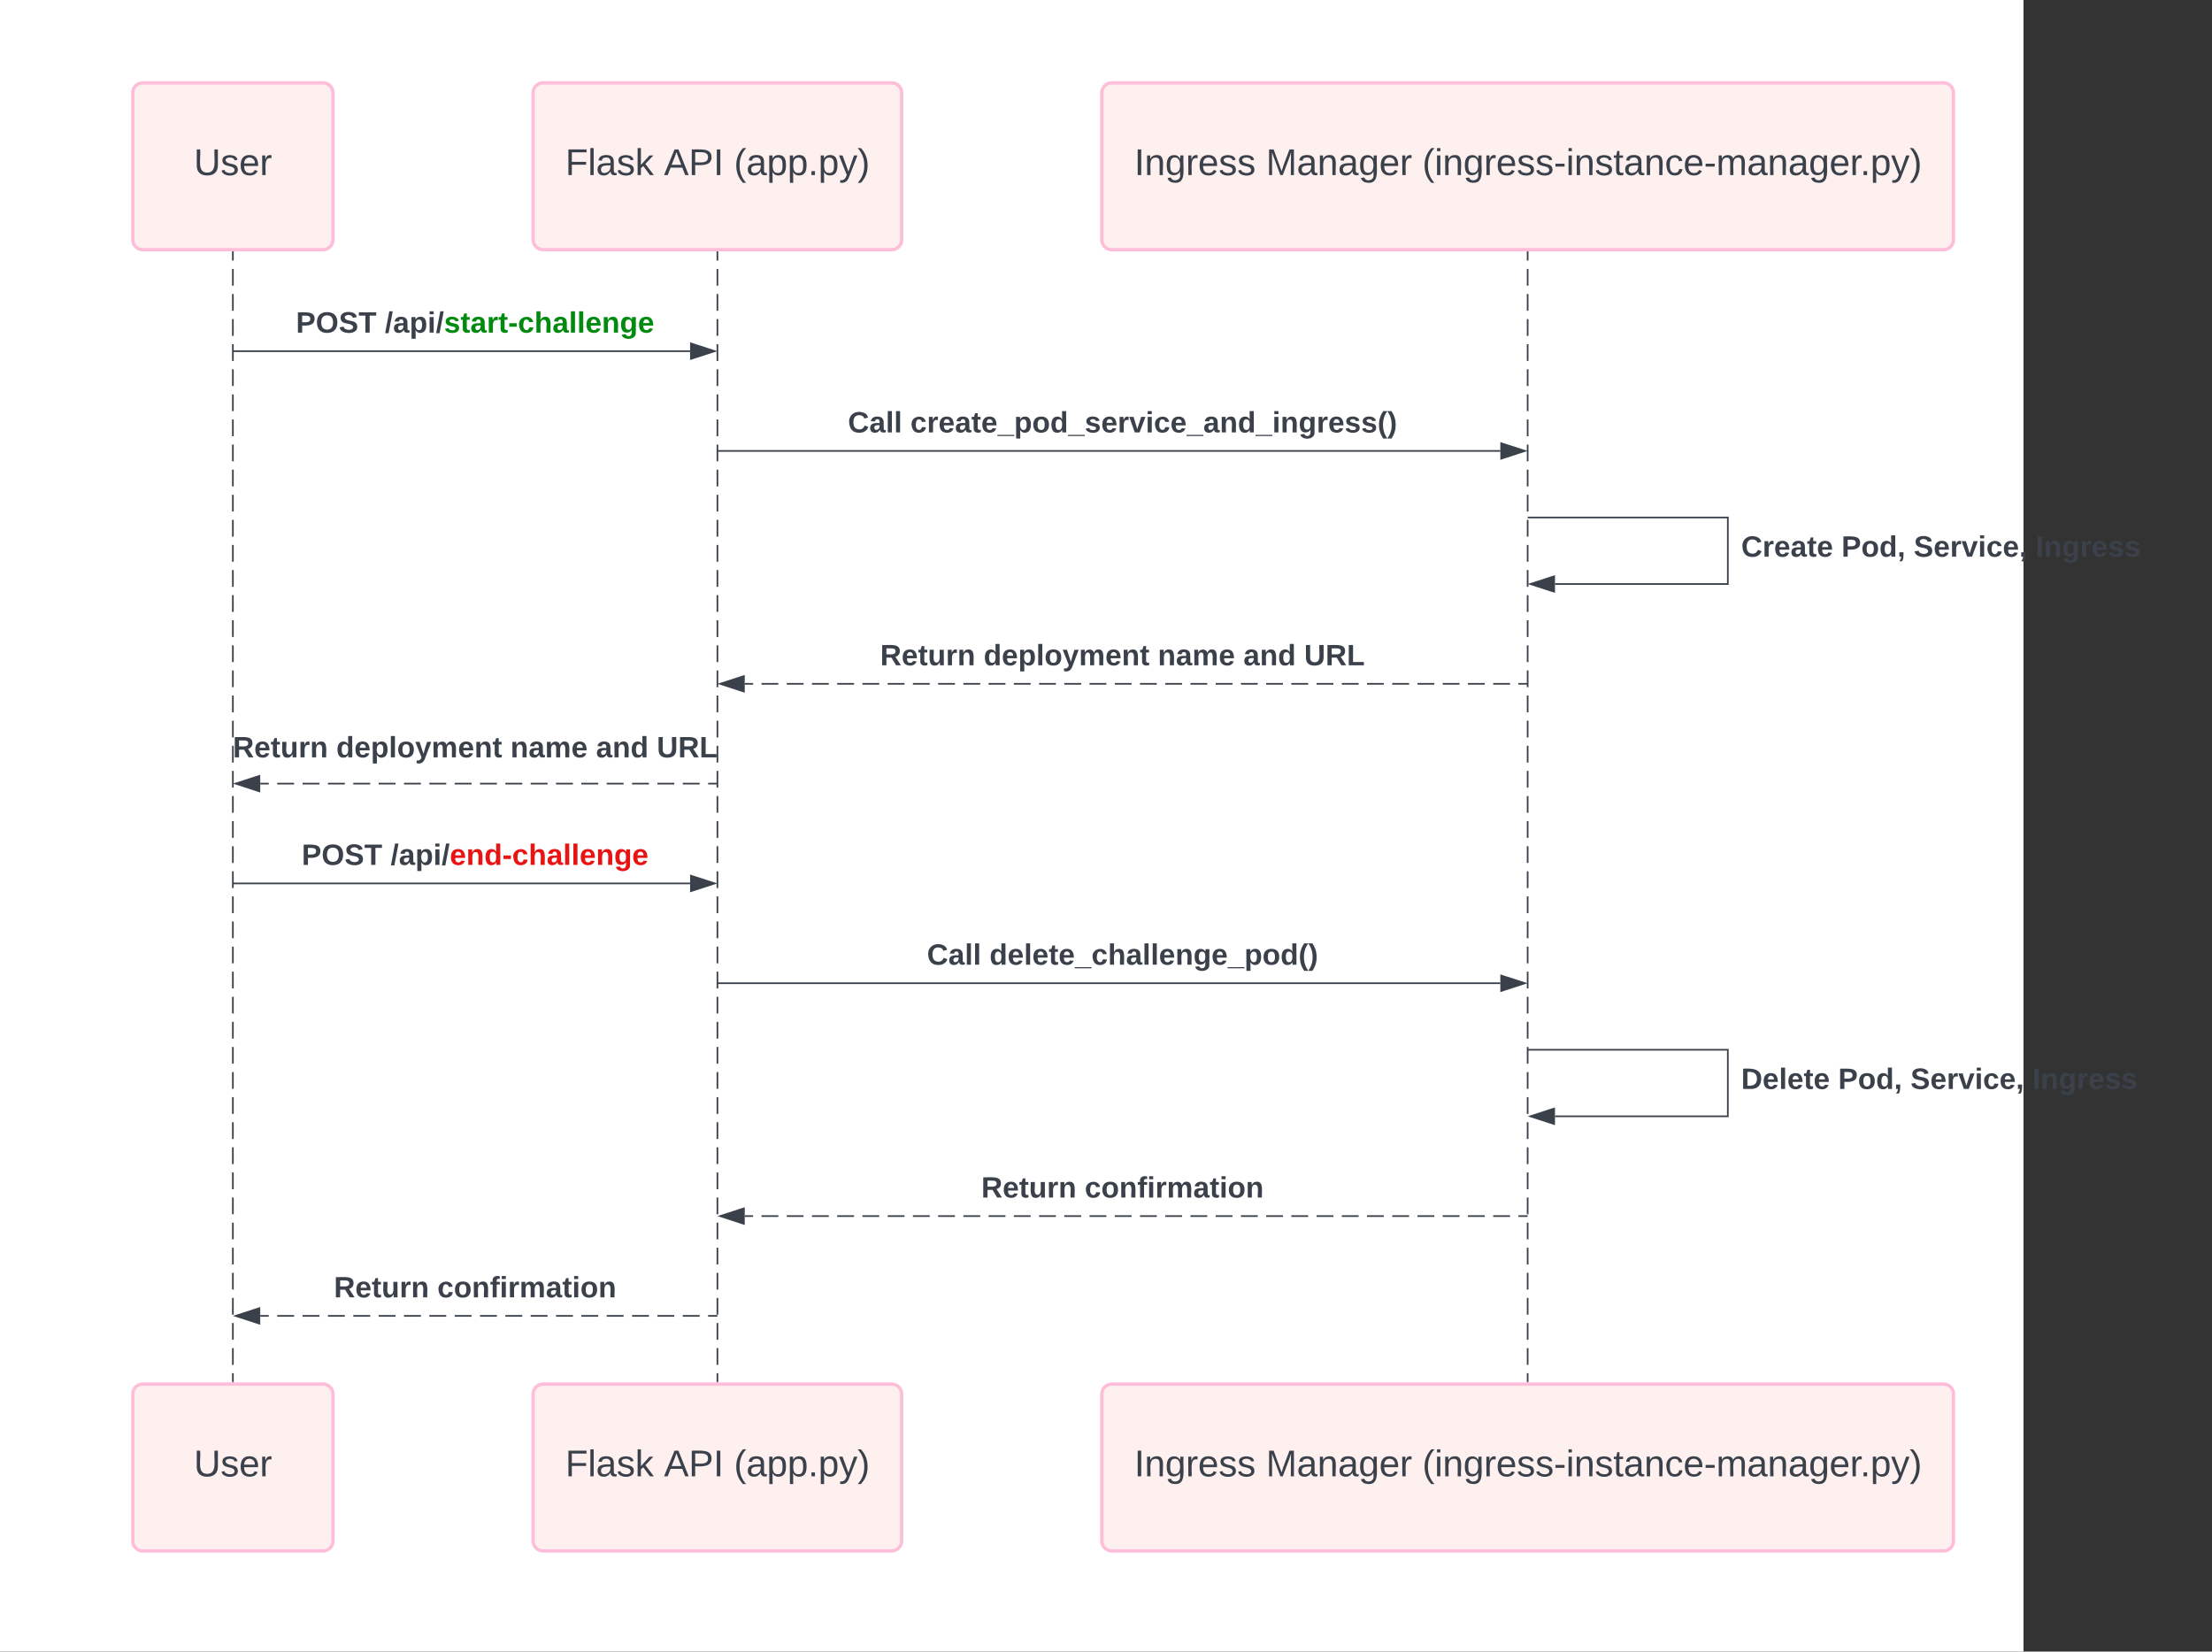 <svg xmlns="http://www.w3.org/2000/svg" xmlns:xlink="http://www.w3.org/1999/xlink" xmlns:lucid="lucid" width="1326" height="990"><rect width="100%" height="100%" fill="#333333" stroke="none"/><g transform="translate(-3287 -2462)" lucid:page-tab-id="0_0"><path d="M500 500h4000v3000H500z" fill="#fff"/><path d="M3366.6 2517.67a6 6 0 0 1 6-6h108a6 6 0 0 1 6 6v88a6 6 0 0 1-6 6h-108a6 6 0 0 1-6-6z" stroke="#febed9" stroke-width="2" fill="#fff0f0"/><use xlink:href="#a" transform="matrix(1,0,0,1,3366.615,2511.667) translate(36.61 55.278)"/><path d="M3426.6 2613.17v5m0 5.03v10.03m0 5v10.04m0 5v10.05m0 5v10.04m0 5v10.04m0 5.02v10.03m0 5v10.04m0 5v10.04m0 5v10.04m0 5.02v10.03m0 5v10.04m0 5v10.05m0 5v10.04m0 5v10.04m0 5.02v10.03m0 5v10.04m0 5v10.04m0 5V2889m0 5.02v10.03m0 5v10.04m0 5v10.04m0 5.03v10.03m0 5v10.04m0 5.02v10.03m0 5v10.04m0 5v10.04m0 5v10.04m0 5.02v10.03m0 5v10.04m0 5.02v10m0 5.03v10.03m0 5v10.04m0 5.02v10.03m0 5v10.04m0 5v10.04m0 5v10.04m0 5.02v10.03m0 5v10.04m0 5.02v10m0 5.03v10.03m0 5V3235m0 5.02v10.03m0 5v10.04m0 5v10.04m0 5v5.03" stroke="#3a414a" fill="none"/><path d="M3427.1 2613.18h-.96v-.5h.95zM3427.1 3290.67h-.96v-.52h.95z" stroke="#3a414a" stroke-width=".05" fill="#3a414a"/><path d="M3717.06 2613.17v5m0 5.03v10.03m0 5v10.04m0 5v10.05m0 5v10.04m0 5v10.04m0 5.02v10.03m0 5v10.04m0 5v10.04m0 5v10.04m0 5.02v10.03m0 5v10.04m0 5v10.05m0 5v10.04m0 5v10.04m0 5.02v10.03m0 5v10.04m0 5v10.04m0 5V2889m0 5.02v10.03m0 5v10.04m0 5v10.04m0 5.03v10.03m0 5v10.04m0 5.02v10.03m0 5v10.04m0 5v10.04m0 5v10.04m0 5.02v10.03m0 5v10.04m0 5.02v10m0 5.03v10.03m0 5v10.04m0 5.02v10.03m0 5v10.04m0 5v10.04m0 5v10.04m0 5.02v10.03m0 5v10.04m0 5.02v10m0 5.03v10.03m0 5V3235m0 5.02v10.03m0 5v10.04m0 5v10.04m0 5v5.03" stroke="#3a414a" fill="none"/><path d="M3717.53 2613.18h-.95v-.5h.95zM3717.53 3290.67h-.95v-.52h.95z" stroke="#3a414a" stroke-width=".05" fill="#3a414a"/><path d="M4202.76 2613.17v5m0 5.03v10.03m0 5v10.04m0 5v10.05m0 5v10.04m0 5v10.04m0 5.02v10.03m0 5v10.04m0 5v10.04m0 5v10.04m0 5.02v10.03m0 5v10.04m0 5v10.05m0 5v10.04m0 5v10.04m0 5.02v10.03m0 5v10.04m0 5v10.04m0 5V2889m0 5.02v10.03m0 5v10.04m0 5v10.04m0 5.03v10.03m0 5v10.04m0 5.02v10.03m0 5v10.04m0 5v10.04m0 5v10.04m0 5.02v10.03m0 5v10.04m0 5.02v10m0 5.03v10.03m0 5v10.04m0 5.02v10.03m0 5v10.04m0 5v10.04m0 5v10.04m0 5.02v10.03m0 5v10.04m0 5.02v10m0 5.03v10.03m0 5V3235m0 5.02v10.03m0 5v10.04m0 5v10.04m0 5v5.03" stroke="#3a414a" fill="none"/><path d="M4203.24 2613.18h-.95v-.5h.94zM4203.24 3290.67h-.95v-.52h.94z" stroke="#3a414a" stroke-width=".05" fill="#3a414a"/><path d="M3366.6 3297.67a6 6 0 0 1 6-6h108a6 6 0 0 1 6 6v88a6 6 0 0 1-6 6h-108a6 6 0 0 1-6-6z" stroke="#febed9" stroke-width="2" fill="#fff0f0"/><use xlink:href="#a" transform="matrix(1,0,0,1,3366.615,3291.667) translate(36.61 55.278)"/><path d="M3606.6 2517.67a6 6 0 0 1 6-6h208.9a6 6 0 0 1 6 6v88a6 6 0 0 1-6 6h-208.9a6 6 0 0 1-6-6z" stroke="#febed9" stroke-width="2" fill="#fff0f0"/><use xlink:href="#b" transform="matrix(1,0,0,1,3606.615,2511.667) translate(19.27 55.278)"/><use xlink:href="#c" transform="matrix(1,0,0,1,3606.615,2511.667) translate(78.406 55.278)"/><use xlink:href="#d" transform="matrix(1,0,0,1,3606.615,2511.667) translate(120.382 55.278)"/><path d="M3606.6 3297.67a6 6 0 0 1 6-6h208.9a6 6 0 0 1 6 6v88a6 6 0 0 1-6 6h-208.9a6 6 0 0 1-6-6z" stroke="#febed9" stroke-width="2" fill="#fff0f0"/><use xlink:href="#b" transform="matrix(1,0,0,1,3606.615,3291.667) translate(19.27 55.278)"/><use xlink:href="#c" transform="matrix(1,0,0,1,3606.615,3291.667) translate(78.406 55.278)"/><use xlink:href="#d" transform="matrix(1,0,0,1,3606.615,3291.667) translate(120.382 55.278)"/><path d="M3947.5 2517.67a6 6 0 0 1 6-6h498.52a6 6 0 0 1 6 6v88a6 6 0 0 1-6 6H3953.5a6 6 0 0 1-6-6z" stroke="#febed9" stroke-width="2" fill="#fff0f0"/><use xlink:href="#e" transform="matrix(1,0,0,1,3947.503,2511.667) translate(19.456 55.278)"/><use xlink:href="#f" transform="matrix(1,0,0,1,3947.503,2511.667) translate(98.406 55.278)"/><use xlink:href="#g" transform="matrix(1,0,0,1,3947.503,2511.667) translate(192.11 55.278)"/><path d="M3947.5 3297.67a6 6 0 0 1 6-6h498.52a6 6 0 0 1 6 6v88a6 6 0 0 1-6 6H3953.5a6 6 0 0 1-6-6z" stroke="#febed9" stroke-width="2" fill="#fff0f0"/><use xlink:href="#e" transform="matrix(1,0,0,1,3947.503,3291.667) translate(19.456 55.278)"/><use xlink:href="#f" transform="matrix(1,0,0,1,3947.503,3291.667) translate(98.406 55.278)"/><use xlink:href="#g" transform="matrix(1,0,0,1,3947.503,3291.667) translate(192.11 55.278)"/><path d="M3427.1 2672.5h273.58M3427.13 2672.5h-.52" stroke="#3a414a" fill="none"/><path d="M3715.44 2672.5l-14.26 4.63v-9.28z" stroke="#3a414a" fill="#3a414a"/><use xlink:href="#h" transform="matrix(1,0,0,1,3464.416,2647.164) translate(0 14.217)"/><use xlink:href="#i" transform="matrix(1,0,0,1,3464.416,2647.164) translate(53.266 14.217)"/><path d="M3717.56 2732.3h468.82M3717.57 2732.3h-.5" stroke="#3a414a" fill="none"/><path d="M4201.15 2732.3l-14.27 4.65v-9.27z" stroke="#3a414a" fill="#3a414a"/><use xlink:href="#j" transform="matrix(1,0,0,1,3795.3,2706.988) translate(0 14.217)"/><use xlink:href="#k" transform="matrix(1,0,0,1,3795.3,2706.988) translate(37.469 14.217)"/><path d="M4203.26 2772.2h119.5v39.88h-103.6M4203.27 2772.2h-.5" stroke="#3a414a" fill="none"/><path d="M4204.38 2812.08l14.27-4.64v9.27z" stroke="#3a414a" fill="#3a414a"/><use xlink:href="#l" transform="matrix(1,0,0,1,4330.763,2781.474) translate(0 14.217)"/><use xlink:href="#m" transform="matrix(1,0,0,1,4330.763,2781.474) translate(60.128 14.217)"/><use xlink:href="#n" transform="matrix(1,0,0,1,4330.763,2781.474) translate(103.471 14.217)"/><use xlink:href="#o" transform="matrix(1,0,0,1,4330.763,2781.474) translate(176.533 14.217)"/><path d="M4202.26 2871.9h-5.04m-5.04 0h-10.08m-5.04 0h-10.1m-5.03 0h-10.08m-5.04 0h-10.07m-5.04 0h-10.1m-5.04 0h-10.08m-5.04 0h-10.08m-5.04 0h-10.08m-5.04 0h-10.1m-5.03 0H4046m-5.05 0h-10.08m-5.05 0h-10.08m-5.04 0h-10.08m-5.04 0h-10.08m-5.05 0h-10.08m-5.04 0h-10.08m-5.04 0h-10.07m-5.04 0H3925m-5.04 0h-10.08m-5.04 0h-10.08m-5.04 0h-10.1m-5.03 0h-10.1m-5.03 0h-10.08m-5.05 0h-10.1m-5.03 0h-10.08m-5.04 0h-10.08m-5.04 0h-10.1m-5.03 0h-10.08m-5.04 0h-10.08m-5.04 0h-10.07m-5.05 0h-5.04M4202.25 2871.9h.5" stroke="#3a414a" fill="none"/><path d="M3718.68 2871.9l14.26-4.63v9.27z" stroke="#3a414a" fill="#3a414a"/><use xlink:href="#p" transform="matrix(1,0,0,1,3814.651,2846.576) translate(0 14.217)"/><use xlink:href="#q" transform="matrix(1,0,0,1,3814.651,2846.576) translate(62.004 14.217)"/><use xlink:href="#r" transform="matrix(1,0,0,1,3814.651,2846.576) translate(166.413 14.217)"/><use xlink:href="#s" transform="matrix(1,0,0,1,3814.651,2846.576) translate(217.704 14.217)"/><use xlink:href="#t" transform="matrix(1,0,0,1,3814.651,2846.576) translate(254.136 14.217)"/><path d="M3716.56 2931.72h-5.07m-5.07 0h-10.13m-5.07 0h-10.13m-5.07 0h-10.13m-5.07 0h-10.13m-5.06 0h-10.14m-5.06 0h-10.13m-5.06 0h-10.13m-5.06 0h-10.13m-5.06 0h-10.13m-5.05 0h-10.14m-5.05 0h-10.13m-5.07 0h-10.13m-5.07 0h-10.13m-5.06 0h-10.14m-5.06 0h-10.13m-5.07 0h-10.13m-5.07 0h-10.13m-5.07 0H3443M3716.55 2931.72h.5" stroke="#3a414a" fill="none"/><path d="M3428.23 2931.72l14.27-4.63v9.26z" stroke="#3a414a" fill="#3a414a"/><use xlink:href="#p" transform="matrix(1,0,0,1,3426.577,2901.764) translate(0 14.217)"/><use xlink:href="#q" transform="matrix(1,0,0,1,3426.577,2901.764) translate(62.004 14.217)"/><use xlink:href="#r" transform="matrix(1,0,0,1,3426.577,2901.764) translate(166.413 14.217)"/><use xlink:href="#s" transform="matrix(1,0,0,1,3426.577,2901.764) translate(217.704 14.217)"/><use xlink:href="#t" transform="matrix(1,0,0,1,3426.577,2901.764) translate(254.136 14.217)"/><path d="M3427.1 2991.55h273.58M3427.13 2991.55h-.52" stroke="#3a414a" fill="none"/><path d="M3715.44 2991.55l-14.26 4.63v-9.27z" stroke="#3a414a" fill="#3a414a"/><g><use xlink:href="#h" transform="matrix(1,0,0,1,3467.872,2966.223) translate(0 14.217)"/><use xlink:href="#u" transform="matrix(1,0,0,1,3467.872,2966.223) translate(53.266 14.217)"/></g><path d="M3717.56 3051.37h468.82M3717.57 3051.37h-.5" stroke="#3a414a" fill="none"/><path d="M4201.15 3051.37l-14.27 4.64v-9.26z" stroke="#3a414a" fill="#3a414a"/><g><use xlink:href="#j" transform="matrix(1,0,0,1,3842.691,3026.046) translate(0 14.217)"/><use xlink:href="#v" transform="matrix(1,0,0,1,3842.691,3026.046) translate(37.469 14.217)"/></g><path d="M4203.26 3091.26h119.5v39.88h-103.6M4203.27 3091.26h-.5" stroke="#3a414a" fill="none"/><path d="M4204.38 3131.14l14.27-4.64v9.27z" stroke="#3a414a" fill="#3a414a"/><g><use xlink:href="#w" transform="matrix(1,0,0,1,4330.763,3100.533) translate(0 14.217)"/><use xlink:href="#m" transform="matrix(1,0,0,1,4330.763,3100.533) translate(58.153 14.217)"/><use xlink:href="#n" transform="matrix(1,0,0,1,4330.763,3100.533) translate(101.497 14.217)"/><use xlink:href="#o" transform="matrix(1,0,0,1,4330.763,3100.533) translate(174.558 14.217)"/></g><path d="M4202.26 3190.96h-5.04m-5.04 0h-10.08m-5.04 0h-10.1m-5.03 0h-10.08m-5.04 0h-10.07m-5.04 0h-10.1m-5.04 0h-10.08m-5.04 0h-10.08m-5.04 0h-10.08m-5.04 0h-10.1m-5.03 0H4046m-5.05 0h-10.08m-5.05 0h-10.08m-5.04 0h-10.08m-5.04 0h-10.08m-5.05 0h-10.08m-5.04 0h-10.08m-5.04 0h-10.07m-5.04 0H3925m-5.04 0h-10.08m-5.04 0h-10.08m-5.04 0h-10.1m-5.03 0h-10.1m-5.03 0h-10.08m-5.05 0h-10.1m-5.03 0h-10.08m-5.04 0h-10.08m-5.04 0h-10.1m-5.03 0h-10.08m-5.04 0h-10.08m-5.04 0h-10.07m-5.05 0h-5.04M4202.25 3190.96h.5" stroke="#3a414a" fill="none"/><path d="M3718.68 3190.96l14.26-4.63v9.27z" stroke="#3a414a" fill="#3a414a"/><g><use xlink:href="#p" transform="matrix(1,0,0,1,3875.248,3165.635) translate(0 14.217)"/><use xlink:href="#x" transform="matrix(1,0,0,1,3875.248,3165.635) translate(62.004 14.217)"/></g><path d="M3716.56 3250.78h-5.07m-5.07 0h-10.13m-5.07 0h-10.13m-5.07 0h-10.13m-5.07 0h-10.13m-5.06 0h-10.14m-5.06 0h-10.13m-5.06 0h-10.13m-5.06 0h-10.13m-5.06 0h-10.13m-5.05 0h-10.14m-5.05 0h-10.13m-5.07 0h-10.13m-5.07 0h-10.13m-5.06 0h-10.14m-5.06 0h-10.13m-5.07 0h-10.13m-5.07 0h-10.13m-5.07 0H3443M3716.55 3250.78h.5" stroke="#3a414a" fill="none"/><path d="M3428.23 3250.78l14.27-4.63v9.27z" stroke="#3a414a" fill="#3a414a"/><g><use xlink:href="#p" transform="matrix(1,0,0,1,3487.174,3225.458) translate(0 14.217)"/><use xlink:href="#x" transform="matrix(1,0,0,1,3487.174,3225.458) translate(62.004 14.217)"/></g><defs><path fill="#3a414a" d="M232-93c-1 65-40 97-104 97C67 4 28-28 28-90v-158h33c8 89-33 224 67 224 102 0 64-133 71-224h33v155" id="y"/><path fill="#3a414a" d="M135-143c-3-34-86-38-87 0 15 53 115 12 119 90S17 21 10-45l28-5c4 36 97 45 98 0-10-56-113-15-118-90-4-57 82-63 122-42 12 7 21 19 24 35" id="z"/><path fill="#3a414a" d="M100-194c63 0 86 42 84 106H49c0 40 14 67 53 68 26 1 43-12 49-29l28 8c-11 28-37 45-77 45C44 4 14-33 15-96c1-61 26-98 85-98zm52 81c6-60-76-77-97-28-3 7-6 17-6 28h103" id="A"/><path fill="#3a414a" d="M114-163C36-179 61-72 57 0H25l-1-190h30c1 12-1 29 2 39 6-27 23-49 58-41v29" id="B"/><g id="a"><use transform="matrix(0.062,0,0,0.062,0,0)" xlink:href="#y"/><use transform="matrix(0.062,0,0,0.062,15.988,0)" xlink:href="#z"/><use transform="matrix(0.062,0,0,0.062,27.099,0)" xlink:href="#A"/><use transform="matrix(0.062,0,0,0.062,39.444,0)" xlink:href="#B"/></g><path fill="#3a414a" d="M63-220v92h138v28H63V0H30v-248h175v28H63" id="C"/><path fill="#3a414a" d="M24 0v-261h32V0H24" id="D"/><path fill="#3a414a" d="M141-36C126-15 110 5 73 4 37 3 15-17 15-53c-1-64 63-63 125-63 3-35-9-54-41-54-24 1-41 7-42 31l-33-3c5-37 33-52 76-52 45 0 72 20 72 64v82c-1 20 7 32 28 27v20c-31 9-61-2-59-35zM48-53c0 20 12 33 32 33 41-3 63-29 60-74-43 2-92-5-92 41" id="E"/><path fill="#3a414a" d="M143 0L79-87 56-68V0H24v-261h32v163l83-92h37l-77 82L181 0h-38" id="F"/><g id="b"><use transform="matrix(0.062,0,0,0.062,0,0)" xlink:href="#C"/><use transform="matrix(0.062,0,0,0.062,13.519,0)" xlink:href="#D"/><use transform="matrix(0.062,0,0,0.062,18.395,0)" xlink:href="#E"/><use transform="matrix(0.062,0,0,0.062,30.741,0)" xlink:href="#z"/><use transform="matrix(0.062,0,0,0.062,41.852,0)" xlink:href="#F"/></g><path fill="#3a414a" d="M205 0l-28-72H64L36 0H1l101-248h38L239 0h-34zm-38-99l-47-123c-12 45-31 82-46 123h93" id="G"/><path fill="#3a414a" d="M30-248c87 1 191-15 191 75 0 78-77 80-158 76V0H30v-248zm33 125c57 0 124 11 124-50 0-59-68-47-124-48v98" id="H"/><path fill="#3a414a" d="M33 0v-248h34V0H33" id="I"/><g id="c"><use transform="matrix(0.062,0,0,0.062,0,0)" xlink:href="#G"/><use transform="matrix(0.062,0,0,0.062,14.815,0)" xlink:href="#H"/><use transform="matrix(0.062,0,0,0.062,29.63,0)" xlink:href="#I"/></g><path fill="#3a414a" d="M87 75C49 33 22-17 22-94c0-76 28-126 65-167h31c-38 41-64 92-64 168S80 34 118 75H87" id="J"/><path fill="#3a414a" d="M115-194c55 1 70 41 70 98S169 2 115 4C84 4 66-9 55-30l1 105H24l-1-265h31l2 30c10-21 28-34 59-34zm-8 174c40 0 45-34 45-75s-6-73-45-74c-42 0-51 32-51 76 0 43 10 73 51 73" id="K"/><path fill="#3a414a" d="M33 0v-38h34V0H33" id="L"/><path fill="#3a414a" d="M179-190L93 31C79 59 56 82 12 73V49c39 6 53-20 64-50L1-190h34L92-34l54-156h33" id="M"/><path fill="#3a414a" d="M33-261c38 41 65 92 65 168S71 34 33 75H2C39 34 66-17 66-93S39-220 2-261h31" id="N"/><g id="d"><use transform="matrix(0.062,0,0,0.062,0,0)" xlink:href="#J"/><use transform="matrix(0.062,0,0,0.062,7.346,0)" xlink:href="#E"/><use transform="matrix(0.062,0,0,0.062,19.691,0)" xlink:href="#K"/><use transform="matrix(0.062,0,0,0.062,32.037,0)" xlink:href="#K"/><use transform="matrix(0.062,0,0,0.062,44.383,0)" xlink:href="#L"/><use transform="matrix(0.062,0,0,0.062,50.556,0)" xlink:href="#K"/><use transform="matrix(0.062,0,0,0.062,62.901,0)" xlink:href="#M"/><use transform="matrix(0.062,0,0,0.062,74.012,0)" xlink:href="#N"/></g><path fill="#3a414a" d="M117-194c89-4 53 116 60 194h-32v-121c0-31-8-49-39-48C34-167 62-67 57 0H25l-1-190h30c1 10-1 24 2 32 11-22 29-35 61-36" id="O"/><path fill="#3a414a" d="M177-190C167-65 218 103 67 71c-23-6-38-20-44-43l32-5c15 47 100 32 89-28v-30C133-14 115 1 83 1 29 1 15-40 15-95c0-56 16-97 71-98 29-1 48 16 59 35 1-10 0-23 2-32h30zM94-22c36 0 50-32 50-73 0-42-14-75-50-75-39 0-46 34-46 75s6 73 46 73" id="P"/><g id="e"><use transform="matrix(0.062,0,0,0.062,0,0)" xlink:href="#I"/><use transform="matrix(0.062,0,0,0.062,6.173,0)" xlink:href="#O"/><use transform="matrix(0.062,0,0,0.062,18.519,0)" xlink:href="#P"/><use transform="matrix(0.062,0,0,0.062,30.864,0)" xlink:href="#B"/><use transform="matrix(0.062,0,0,0.062,38.21,0)" xlink:href="#A"/><use transform="matrix(0.062,0,0,0.062,50.556,0)" xlink:href="#z"/><use transform="matrix(0.062,0,0,0.062,61.667,0)" xlink:href="#z"/></g><path fill="#3a414a" d="M240 0l2-218c-23 76-54 145-80 218h-23L58-218 59 0H30v-248h44l77 211c21-75 51-140 76-211h43V0h-30" id="Q"/><g id="f"><use transform="matrix(0.062,0,0,0.062,0,0)" xlink:href="#Q"/><use transform="matrix(0.062,0,0,0.062,18.457,0)" xlink:href="#E"/><use transform="matrix(0.062,0,0,0.062,30.802,0)" xlink:href="#O"/><use transform="matrix(0.062,0,0,0.062,43.148,0)" xlink:href="#E"/><use transform="matrix(0.062,0,0,0.062,55.494,0)" xlink:href="#P"/><use transform="matrix(0.062,0,0,0.062,67.84,0)" xlink:href="#A"/><use transform="matrix(0.062,0,0,0.062,80.185,0)" xlink:href="#B"/></g><path fill="#3a414a" d="M24-231v-30h32v30H24zM24 0v-190h32V0H24" id="R"/><path fill="#3a414a" d="M16-82v-28h88v28H16" id="S"/><path fill="#3a414a" d="M59-47c-2 24 18 29 38 22v24C64 9 27 4 27-40v-127H5v-23h24l9-43h21v43h35v23H59v120" id="T"/><path fill="#3a414a" d="M96-169c-40 0-48 33-48 73s9 75 48 75c24 0 41-14 43-38l32 2c-6 37-31 61-74 61-59 0-76-41-82-99-10-93 101-131 147-64 4 7 5 14 7 22l-32 3c-4-21-16-35-41-35" id="U"/><path fill="#3a414a" d="M210-169c-67 3-38 105-44 169h-31v-121c0-29-5-50-35-48C34-165 62-65 56 0H25l-1-190h30c1 10-1 24 2 32 10-44 99-50 107 0 11-21 27-35 58-36 85-2 47 119 55 194h-31v-121c0-29-5-49-35-48" id="V"/><g id="g"><use transform="matrix(0.062,0,0,0.062,0,0)" xlink:href="#J"/><use transform="matrix(0.062,0,0,0.062,7.346,0)" xlink:href="#R"/><use transform="matrix(0.062,0,0,0.062,12.222,0)" xlink:href="#O"/><use transform="matrix(0.062,0,0,0.062,24.568,0)" xlink:href="#P"/><use transform="matrix(0.062,0,0,0.062,36.914,0)" xlink:href="#B"/><use transform="matrix(0.062,0,0,0.062,44.259,0)" xlink:href="#A"/><use transform="matrix(0.062,0,0,0.062,56.605,0)" xlink:href="#z"/><use transform="matrix(0.062,0,0,0.062,67.716,0)" xlink:href="#z"/><use transform="matrix(0.062,0,0,0.062,78.827,0)" xlink:href="#S"/><use transform="matrix(0.062,0,0,0.062,86.173,0)" xlink:href="#R"/><use transform="matrix(0.062,0,0,0.062,91.049,0)" xlink:href="#O"/><use transform="matrix(0.062,0,0,0.062,103.395,0)" xlink:href="#z"/><use transform="matrix(0.062,0,0,0.062,114.506,0)" xlink:href="#T"/><use transform="matrix(0.062,0,0,0.062,120.679,0)" xlink:href="#E"/><use transform="matrix(0.062,0,0,0.062,133.025,0)" xlink:href="#O"/><use transform="matrix(0.062,0,0,0.062,145.37,0)" xlink:href="#U"/><use transform="matrix(0.062,0,0,0.062,156.481,0)" xlink:href="#A"/><use transform="matrix(0.062,0,0,0.062,168.827,0)" xlink:href="#S"/><use transform="matrix(0.062,0,0,0.062,176.173,0)" xlink:href="#V"/><use transform="matrix(0.062,0,0,0.062,194.63,0)" xlink:href="#E"/><use transform="matrix(0.062,0,0,0.062,206.975,0)" xlink:href="#O"/><use transform="matrix(0.062,0,0,0.062,219.321,0)" xlink:href="#E"/><use transform="matrix(0.062,0,0,0.062,231.667,0)" xlink:href="#P"/><use transform="matrix(0.062,0,0,0.062,244.012,0)" xlink:href="#A"/><use transform="matrix(0.062,0,0,0.062,256.358,0)" xlink:href="#B"/><use transform="matrix(0.062,0,0,0.062,262.469,0)" xlink:href="#L"/><use transform="matrix(0.062,0,0,0.062,268.642,0)" xlink:href="#K"/><use transform="matrix(0.062,0,0,0.062,280.988,0)" xlink:href="#M"/><use transform="matrix(0.062,0,0,0.062,292.099,0)" xlink:href="#N"/></g><path fill="#3a414a" d="M24-248c93 1 206-16 204 79-1 75-69 88-152 82V0H24v-248zm52 121c47 0 100 7 100-41 0-47-54-39-100-39v80" id="W"/><path fill="#3a414a" d="M140-251c80 0 125 45 125 126S219 4 139 4C58 4 15-44 15-125s44-126 125-126zm-1 214c52 0 73-35 73-88 0-50-21-86-72-86-52 0-73 35-73 86s22 88 72 88" id="X"/><path fill="#3a414a" d="M169-182c-1-43-94-46-97-3 18 66 151 10 154 114 3 95-165 93-204 36-6-8-10-19-12-30l50-8c3 46 112 56 116 5-17-69-150-10-154-114-4-87 153-88 188-35 5 8 8 18 10 28" id="Y"/><path fill="#3a414a" d="M136-208V0H84v-208H4v-40h212v40h-80" id="Z"/><g id="h"><use transform="matrix(0.049,0,0,0.049,0,0)" xlink:href="#W"/><use transform="matrix(0.049,0,0,0.049,11.848,0)" xlink:href="#X"/><use transform="matrix(0.049,0,0,0.049,25.67,0)" xlink:href="#Y"/><use transform="matrix(0.049,0,0,0.049,37.518,0)" xlink:href="#Z"/></g><path fill="#3a414a" d="M4 7l51-268h42L46 7H4" id="aa"/><path fill="#3a414a" d="M133-34C117-15 103 5 69 4 32 3 11-16 11-54c-1-60 55-63 116-61 1-26-3-47-28-47-18 1-26 9-28 27l-52-2c7-38 36-58 82-57s74 22 75 68l1 82c-1 14 12 18 25 15v27c-30 8-71 5-69-32zm-48 3c29 0 43-24 42-57-32 0-66-3-65 30 0 17 8 27 23 27" id="ab"/><path fill="#3a414a" d="M135-194c53 0 70 44 70 98 0 56-19 98-73 100-31 1-45-17-59-34 3 33 2 69 2 105H25l-1-265h48c2 10 0 23 3 31 11-24 29-35 60-35zM114-30c33 0 39-31 40-66 0-38-9-64-40-64-56 0-55 130 0 130" id="ac"/><path fill="#3a414a" d="M25-224v-37h50v37H25zM25 0v-190h50V0H25" id="ad"/><path fill="#008a0e" d="M137-138c1-29-70-34-71-4 15 46 118 7 119 86 1 83-164 76-172 9l43-7c4 19 20 25 44 25 33 8 57-30 24-41C81-84 22-81 20-136c-2-80 154-74 161-7" id="ae"/><path fill="#008a0e" d="M115-3C79 11 28 4 28-45v-112H4v-33h27l15-45h31v45h36v33H77v99c-1 23 16 31 38 25v30" id="af"/><path fill="#008a0e" d="M133-34C117-15 103 5 69 4 32 3 11-16 11-54c-1-60 55-63 116-61 1-26-3-47-28-47-18 1-26 9-28 27l-52-2c7-38 36-58 82-57s74 22 75 68l1 82c-1 14 12 18 25 15v27c-30 8-71 5-69-32zm-48 3c29 0 43-24 42-57-32 0-66-3-65 30 0 17 8 27 23 27" id="ag"/><path fill="#008a0e" d="M135-150c-39-12-60 13-60 57V0H25l-1-190h47c2 13-1 29 3 40 6-28 27-53 61-41v41" id="ah"/><path fill="#008a0e" d="M14-72v-43h91v43H14" id="ai"/><path fill="#008a0e" d="M190-63c-7 42-38 67-86 67-59 0-84-38-90-98-12-110 154-137 174-36l-49 2c-2-19-15-32-35-32-30 0-35 28-38 64-6 74 65 87 74 30" id="aj"/><path fill="#008a0e" d="M114-157C55-157 80-60 75 0H25v-261h50l-1 109c12-26 28-41 61-42 86-1 58 113 63 194h-50c-7-57 23-157-34-157" id="ak"/><path fill="#008a0e" d="M25 0v-261h50V0H25" id="al"/><path fill="#008a0e" d="M185-48c-13 30-37 53-82 52C43 2 14-33 14-96s30-98 90-98c62 0 83 45 84 108H66c0 31 8 55 39 56 18 0 30-7 34-22zm-45-69c5-46-57-63-70-21-2 6-4 13-4 21h74" id="am"/><path fill="#008a0e" d="M135-194c87-1 58 113 63 194h-50c-7-57 23-157-34-157-59 0-34 97-39 157H25l-1-190h47c2 12-1 28 3 38 12-26 28-41 61-42" id="an"/><path fill="#008a0e" d="M195-6C206 82 75 100 31 46c-4-6-6-13-8-21l49-6c3 16 16 24 34 25 40 0 42-37 40-79-11 22-30 35-61 35-53 0-70-43-70-97 0-56 18-96 73-97 30 0 46 14 59 34l2-30h47zm-90-29c32 0 41-27 41-63 0-35-9-62-40-62-32 0-39 29-40 63 0 36 9 62 39 62" id="ao"/><g id="i"><use transform="matrix(0.049,0,0,0.049,0,0)" xlink:href="#aa"/><use transform="matrix(0.049,0,0,0.049,4.937,0)" xlink:href="#ab"/><use transform="matrix(0.049,0,0,0.049,14.81,0)" xlink:href="#ac"/><use transform="matrix(0.049,0,0,0.049,25.621,0)" xlink:href="#ad"/><use transform="matrix(0.049,0,0,0.049,30.558,0)" xlink:href="#aa"/><use transform="matrix(0.049,0,0,0.049,35.494,0)" xlink:href="#ae"/><use transform="matrix(0.049,0,0,0.049,45.367,0)" xlink:href="#af"/><use transform="matrix(0.049,0,0,0.049,51.242,0)" xlink:href="#ag"/><use transform="matrix(0.049,0,0,0.049,61.115,0)" xlink:href="#ah"/><use transform="matrix(0.049,0,0,0.049,68.026,0)" xlink:href="#af"/><use transform="matrix(0.049,0,0,0.049,73.901,0)" xlink:href="#ai"/><use transform="matrix(0.049,0,0,0.049,79.776,0)" xlink:href="#aj"/><use transform="matrix(0.049,0,0,0.049,89.649,0)" xlink:href="#ak"/><use transform="matrix(0.049,0,0,0.049,100.46,0)" xlink:href="#ag"/><use transform="matrix(0.049,0,0,0.049,110.333,0)" xlink:href="#al"/><use transform="matrix(0.049,0,0,0.049,115.27,0)" xlink:href="#al"/><use transform="matrix(0.049,0,0,0.049,120.206,0)" xlink:href="#am"/><use transform="matrix(0.049,0,0,0.049,130.08,0)" xlink:href="#an"/><use transform="matrix(0.049,0,0,0.049,140.891,0)" xlink:href="#ao"/><use transform="matrix(0.049,0,0,0.049,151.702,0)" xlink:href="#am"/></g><path fill="#3a414a" d="M67-125c0 53 21 87 73 88 37 1 54-22 65-47l45 17C233-25 199 4 140 4 58 4 20-42 15-125 8-235 124-281 211-232c18 10 29 29 36 50l-46 12c-8-25-30-41-62-41-52 0-71 34-72 86" id="ap"/><path fill="#3a414a" d="M25 0v-261h50V0H25" id="aq"/><g id="j"><use transform="matrix(0.049,0,0,0.049,0,0)" xlink:href="#ap"/><use transform="matrix(0.049,0,0,0.049,12.786,0)" xlink:href="#ab"/><use transform="matrix(0.049,0,0,0.049,22.659,0)" xlink:href="#aq"/><use transform="matrix(0.049,0,0,0.049,27.596,0)" xlink:href="#aq"/></g><path fill="#3a414a" d="M190-63c-7 42-38 67-86 67-59 0-84-38-90-98-12-110 154-137 174-36l-49 2c-2-19-15-32-35-32-30 0-35 28-38 64-6 74 65 87 74 30" id="ar"/><path fill="#3a414a" d="M135-150c-39-12-60 13-60 57V0H25l-1-190h47c2 13-1 29 3 40 6-28 27-53 61-41v41" id="as"/><path fill="#3a414a" d="M185-48c-13 30-37 53-82 52C43 2 14-33 14-96s30-98 90-98c62 0 83 45 84 108H66c0 31 8 55 39 56 18 0 30-7 34-22zm-45-69c5-46-57-63-70-21-2 6-4 13-4 21h74" id="at"/><path fill="#3a414a" d="M115-3C79 11 28 4 28-45v-112H4v-33h27l15-45h31v45h36v33H77v99c-1 23 16 31 38 25v30" id="au"/><path fill="#3a414a" d="M-4 44V30h207v14H-4" id="av"/><path fill="#3a414a" d="M110-194c64 0 96 36 96 99 0 64-35 99-97 99-61 0-95-36-95-99 0-62 34-99 96-99zm-1 164c35 0 45-28 45-65 0-40-10-65-43-65-34 0-45 26-45 65 0 36 10 65 43 65" id="aw"/><path fill="#3a414a" d="M88-194c31-1 46 15 58 34l-1-101h50l1 261h-48c-2-10 0-23-3-31C134-8 116 4 84 4 32 4 16-41 15-95c0-56 19-97 73-99zm17 164c33 0 40-30 41-66 1-37-9-64-41-64s-38 30-39 65c0 43 13 65 39 65" id="ax"/><path fill="#3a414a" d="M137-138c1-29-70-34-71-4 15 46 118 7 119 86 1 83-164 76-172 9l43-7c4 19 20 25 44 25 33 8 57-30 24-41C81-84 22-81 20-136c-2-80 154-74 161-7" id="ay"/><path fill="#3a414a" d="M128 0H69L1-190h53L99-40l48-150h52" id="az"/><path fill="#3a414a" d="M135-194c87-1 58 113 63 194h-50c-7-57 23-157-34-157-59 0-34 97-39 157H25l-1-190h47c2 12-1 28 3 38 12-26 28-41 61-42" id="aA"/><path fill="#3a414a" d="M195-6C206 82 75 100 31 46c-4-6-6-13-8-21l49-6c3 16 16 24 34 25 40 0 42-37 40-79-11 22-30 35-61 35-53 0-70-43-70-97 0-56 18-96 73-97 30 0 46 14 59 34l2-30h47zm-90-29c32 0 41-27 41-63 0-35-9-62-40-62-32 0-39 29-40 63 0 36 9 62 39 62" id="aB"/><path fill="#3a414a" d="M67-93c0 74 22 123 53 168H70C40 30 18-18 18-93s22-123 52-168h50c-32 44-53 94-53 168" id="aC"/><path fill="#3a414a" d="M102-93c0 74-22 123-52 168H0C30 29 54-18 53-93c0-74-22-123-53-168h50c30 45 52 94 52 168" id="aD"/><g id="k"><use transform="matrix(0.049,0,0,0.049,0,0)" xlink:href="#ar"/><use transform="matrix(0.049,0,0,0.049,9.873,0)" xlink:href="#as"/><use transform="matrix(0.049,0,0,0.049,16.784,0)" xlink:href="#at"/><use transform="matrix(0.049,0,0,0.049,26.658,0)" xlink:href="#ab"/><use transform="matrix(0.049,0,0,0.049,36.531,0)" xlink:href="#au"/><use transform="matrix(0.049,0,0,0.049,42.405,0)" xlink:href="#at"/><use transform="matrix(0.049,0,0,0.049,52.279,0)" xlink:href="#av"/><use transform="matrix(0.049,0,0,0.049,62.152,0)" xlink:href="#ac"/><use transform="matrix(0.049,0,0,0.049,72.963,0)" xlink:href="#aw"/><use transform="matrix(0.049,0,0,0.049,83.774,0)" xlink:href="#ax"/><use transform="matrix(0.049,0,0,0.049,94.585,0)" xlink:href="#av"/><use transform="matrix(0.049,0,0,0.049,104.459,0)" xlink:href="#ay"/><use transform="matrix(0.049,0,0,0.049,114.332,0)" xlink:href="#at"/><use transform="matrix(0.049,0,0,0.049,124.205,0)" xlink:href="#as"/><use transform="matrix(0.049,0,0,0.049,131.116,0)" xlink:href="#az"/><use transform="matrix(0.049,0,0,0.049,140.989,0)" xlink:href="#ad"/><use transform="matrix(0.049,0,0,0.049,145.926,0)" xlink:href="#ar"/><use transform="matrix(0.049,0,0,0.049,155.799,0)" xlink:href="#at"/><use transform="matrix(0.049,0,0,0.049,165.672,0)" xlink:href="#av"/><use transform="matrix(0.049,0,0,0.049,175.546,0)" xlink:href="#ab"/><use transform="matrix(0.049,0,0,0.049,185.419,0)" xlink:href="#aA"/><use transform="matrix(0.049,0,0,0.049,196.23,0)" xlink:href="#ax"/><use transform="matrix(0.049,0,0,0.049,207.041,0)" xlink:href="#av"/><use transform="matrix(0.049,0,0,0.049,216.914,0)" xlink:href="#ad"/><use transform="matrix(0.049,0,0,0.049,221.851,0)" xlink:href="#aA"/><use transform="matrix(0.049,0,0,0.049,232.662,0)" xlink:href="#aB"/><use transform="matrix(0.049,0,0,0.049,243.473,0)" xlink:href="#as"/><use transform="matrix(0.049,0,0,0.049,250.385,0)" xlink:href="#at"/><use transform="matrix(0.049,0,0,0.049,260.258,0)" xlink:href="#ay"/><use transform="matrix(0.049,0,0,0.049,270.131,0)" xlink:href="#ay"/><use transform="matrix(0.049,0,0,0.049,280.004,0)" xlink:href="#aC"/><use transform="matrix(0.049,0,0,0.049,285.879,0)" xlink:href="#aD"/></g><g id="l"><use transform="matrix(0.049,0,0,0.049,0,0)" xlink:href="#ap"/><use transform="matrix(0.049,0,0,0.049,12.786,0)" xlink:href="#as"/><use transform="matrix(0.049,0,0,0.049,19.697,0)" xlink:href="#at"/><use transform="matrix(0.049,0,0,0.049,29.57,0)" xlink:href="#ab"/><use transform="matrix(0.049,0,0,0.049,39.443,0)" xlink:href="#au"/><use transform="matrix(0.049,0,0,0.049,45.318,0)" xlink:href="#at"/></g><path fill="#3a414a" d="M76-54c-1 42 2 86-19 110H24C36 42 46 24 48 0H25v-54h51" id="aE"/><g id="m"><use transform="matrix(0.049,0,0,0.049,0,0)" xlink:href="#W"/><use transform="matrix(0.049,0,0,0.049,11.848,0)" xlink:href="#aw"/><use transform="matrix(0.049,0,0,0.049,22.659,0)" xlink:href="#ax"/><use transform="matrix(0.049,0,0,0.049,33.47,0)" xlink:href="#aE"/></g><g id="n"><use transform="matrix(0.049,0,0,0.049,0,0)" xlink:href="#Y"/><use transform="matrix(0.049,0,0,0.049,11.848,0)" xlink:href="#at"/><use transform="matrix(0.049,0,0,0.049,21.721,0)" xlink:href="#as"/><use transform="matrix(0.049,0,0,0.049,28.632,0)" xlink:href="#az"/><use transform="matrix(0.049,0,0,0.049,38.506,0)" xlink:href="#ad"/><use transform="matrix(0.049,0,0,0.049,43.442,0)" xlink:href="#ar"/><use transform="matrix(0.049,0,0,0.049,53.315,0)" xlink:href="#at"/><use transform="matrix(0.049,0,0,0.049,63.189,0)" xlink:href="#aE"/></g><path fill="#3a414a" d="M24 0v-248h52V0H24" id="aF"/><g id="o"><use transform="matrix(0.049,0,0,0.049,0,0)" xlink:href="#aF"/><use transform="matrix(0.049,0,0,0.049,4.937,0)" xlink:href="#aA"/><use transform="matrix(0.049,0,0,0.049,15.748,0)" xlink:href="#aB"/><use transform="matrix(0.049,0,0,0.049,26.559,0)" xlink:href="#as"/><use transform="matrix(0.049,0,0,0.049,33.47,0)" xlink:href="#at"/><use transform="matrix(0.049,0,0,0.049,43.343,0)" xlink:href="#ay"/><use transform="matrix(0.049,0,0,0.049,53.217,0)" xlink:href="#ay"/></g><path fill="#3a414a" d="M240-174c0 40-23 61-54 70L253 0h-59l-57-94H76V0H24v-248c93 4 217-23 216 74zM76-134c48-2 112 12 112-38 0-48-66-32-112-35v73" id="aG"/><path fill="#3a414a" d="M85 4C-2 5 27-109 22-190h50c7 57-23 150 33 157 60-5 35-97 40-157h50l1 190h-47c-2-12 1-28-3-38-12 25-28 42-61 42" id="aH"/><g id="p"><use transform="matrix(0.049,0,0,0.049,0,0)" xlink:href="#aG"/><use transform="matrix(0.049,0,0,0.049,12.786,0)" xlink:href="#at"/><use transform="matrix(0.049,0,0,0.049,22.659,0)" xlink:href="#au"/><use transform="matrix(0.049,0,0,0.049,28.534,0)" xlink:href="#aH"/><use transform="matrix(0.049,0,0,0.049,39.345,0)" xlink:href="#as"/><use transform="matrix(0.049,0,0,0.049,46.256,0)" xlink:href="#aA"/></g><path fill="#3a414a" d="M123 10C108 53 80 86 19 72V37c35 8 53-11 59-39L3-190h52l48 148c12-52 28-100 44-148h51" id="aI"/><path fill="#3a414a" d="M220-157c-53 9-28 100-34 157h-49v-107c1-27-5-49-29-50C55-147 81-57 75 0H25l-1-190h47c2 12-1 28 3 38 10-53 101-56 108 0 13-22 24-43 59-42 82 1 51 116 57 194h-49v-107c-1-25-5-48-29-50" id="aJ"/><g id="q"><use transform="matrix(0.049,0,0,0.049,0,0)" xlink:href="#ax"/><use transform="matrix(0.049,0,0,0.049,10.811,0)" xlink:href="#at"/><use transform="matrix(0.049,0,0,0.049,20.684,0)" xlink:href="#ac"/><use transform="matrix(0.049,0,0,0.049,31.496,0)" xlink:href="#aq"/><use transform="matrix(0.049,0,0,0.049,36.432,0)" xlink:href="#aw"/><use transform="matrix(0.049,0,0,0.049,47.243,0)" xlink:href="#aI"/><use transform="matrix(0.049,0,0,0.049,57.117,0)" xlink:href="#aJ"/><use transform="matrix(0.049,0,0,0.049,72.914,0)" xlink:href="#at"/><use transform="matrix(0.049,0,0,0.049,82.787,0)" xlink:href="#aA"/><use transform="matrix(0.049,0,0,0.049,93.598,0)" xlink:href="#au"/></g><g id="r"><use transform="matrix(0.049,0,0,0.049,0,0)" xlink:href="#aA"/><use transform="matrix(0.049,0,0,0.049,10.811,0)" xlink:href="#ab"/><use transform="matrix(0.049,0,0,0.049,20.684,0)" xlink:href="#aJ"/><use transform="matrix(0.049,0,0,0.049,36.482,0)" xlink:href="#at"/></g><g id="s"><use transform="matrix(0.049,0,0,0.049,0,0)" xlink:href="#ab"/><use transform="matrix(0.049,0,0,0.049,9.873,0)" xlink:href="#aA"/><use transform="matrix(0.049,0,0,0.049,20.684,0)" xlink:href="#ax"/></g><path fill="#3a414a" d="M238-95c0 69-44 99-111 99C63 4 22-25 22-93v-155h51v151c-1 38 19 59 55 60 90 1 49-130 58-211h52v153" id="aK"/><path fill="#3a414a" d="M24 0v-248h52v208h133V0H24" id="aL"/><g id="t"><use transform="matrix(0.049,0,0,0.049,0,0)" xlink:href="#aK"/><use transform="matrix(0.049,0,0,0.049,12.786,0)" xlink:href="#aG"/><use transform="matrix(0.049,0,0,0.049,25.572,0)" xlink:href="#aL"/></g><path fill="#e81313" d="M185-48c-13 30-37 53-82 52C43 2 14-33 14-96s30-98 90-98c62 0 83 45 84 108H66c0 31 8 55 39 56 18 0 30-7 34-22zm-45-69c5-46-57-63-70-21-2 6-4 13-4 21h74" id="aM"/><path fill="#e81313" d="M135-194c87-1 58 113 63 194h-50c-7-57 23-157-34-157-59 0-34 97-39 157H25l-1-190h47c2 12-1 28 3 38 12-26 28-41 61-42" id="aN"/><path fill="#e81313" d="M88-194c31-1 46 15 58 34l-1-101h50l1 261h-48c-2-10 0-23-3-31C134-8 116 4 84 4 32 4 16-41 15-95c0-56 19-97 73-99zm17 164c33 0 40-30 41-66 1-37-9-64-41-64s-38 30-39 65c0 43 13 65 39 65" id="aO"/><path fill="#e81313" d="M14-72v-43h91v43H14" id="aP"/><path fill="#e81313" d="M190-63c-7 42-38 67-86 67-59 0-84-38-90-98-12-110 154-137 174-36l-49 2c-2-19-15-32-35-32-30 0-35 28-38 64-6 74 65 87 74 30" id="aQ"/><path fill="#e81313" d="M114-157C55-157 80-60 75 0H25v-261h50l-1 109c12-26 28-41 61-42 86-1 58 113 63 194h-50c-7-57 23-157-34-157" id="aR"/><path fill="#e81313" d="M133-34C117-15 103 5 69 4 32 3 11-16 11-54c-1-60 55-63 116-61 1-26-3-47-28-47-18 1-26 9-28 27l-52-2c7-38 36-58 82-57s74 22 75 68l1 82c-1 14 12 18 25 15v27c-30 8-71 5-69-32zm-48 3c29 0 43-24 42-57-32 0-66-3-65 30 0 17 8 27 23 27" id="aS"/><path fill="#e81313" d="M25 0v-261h50V0H25" id="aT"/><path fill="#e81313" d="M195-6C206 82 75 100 31 46c-4-6-6-13-8-21l49-6c3 16 16 24 34 25 40 0 42-37 40-79-11 22-30 35-61 35-53 0-70-43-70-97 0-56 18-96 73-97 30 0 46 14 59 34l2-30h47zm-90-29c32 0 41-27 41-63 0-35-9-62-40-62-32 0-39 29-40 63 0 36 9 62 39 62" id="aU"/><g id="u"><use transform="matrix(0.049,0,0,0.049,0,0)" xlink:href="#aa"/><use transform="matrix(0.049,0,0,0.049,4.937,0)" xlink:href="#ab"/><use transform="matrix(0.049,0,0,0.049,14.81,0)" xlink:href="#ac"/><use transform="matrix(0.049,0,0,0.049,25.621,0)" xlink:href="#ad"/><use transform="matrix(0.049,0,0,0.049,30.558,0)" xlink:href="#aa"/><use transform="matrix(0.049,0,0,0.049,35.494,0)" xlink:href="#aM"/><use transform="matrix(0.049,0,0,0.049,45.367,0)" xlink:href="#aN"/><use transform="matrix(0.049,0,0,0.049,56.179,0)" xlink:href="#aO"/><use transform="matrix(0.049,0,0,0.049,66.99,0)" xlink:href="#aP"/><use transform="matrix(0.049,0,0,0.049,72.864,0)" xlink:href="#aQ"/><use transform="matrix(0.049,0,0,0.049,82.737,0)" xlink:href="#aR"/><use transform="matrix(0.049,0,0,0.049,93.549,0)" xlink:href="#aS"/><use transform="matrix(0.049,0,0,0.049,103.422,0)" xlink:href="#aT"/><use transform="matrix(0.049,0,0,0.049,108.358,0)" xlink:href="#aT"/><use transform="matrix(0.049,0,0,0.049,113.295,0)" xlink:href="#aM"/><use transform="matrix(0.049,0,0,0.049,123.168,0)" xlink:href="#aN"/><use transform="matrix(0.049,0,0,0.049,133.979,0)" xlink:href="#aU"/><use transform="matrix(0.049,0,0,0.049,144.791,0)" xlink:href="#aM"/></g><path fill="#3a414a" d="M114-157C55-157 80-60 75 0H25v-261h50l-1 109c12-26 28-41 61-42 86-1 58 113 63 194h-50c-7-57 23-157-34-157" id="aV"/><g id="v"><use transform="matrix(0.049,0,0,0.049,0,0)" xlink:href="#ax"/><use transform="matrix(0.049,0,0,0.049,10.811,0)" xlink:href="#at"/><use transform="matrix(0.049,0,0,0.049,20.684,0)" xlink:href="#aq"/><use transform="matrix(0.049,0,0,0.049,25.621,0)" xlink:href="#at"/><use transform="matrix(0.049,0,0,0.049,35.494,0)" xlink:href="#au"/><use transform="matrix(0.049,0,0,0.049,41.369,0)" xlink:href="#at"/><use transform="matrix(0.049,0,0,0.049,51.242,0)" xlink:href="#av"/><use transform="matrix(0.049,0,0,0.049,61.115,0)" xlink:href="#ar"/><use transform="matrix(0.049,0,0,0.049,70.988,0)" xlink:href="#aV"/><use transform="matrix(0.049,0,0,0.049,81.8,0)" xlink:href="#ab"/><use transform="matrix(0.049,0,0,0.049,91.673,0)" xlink:href="#aq"/><use transform="matrix(0.049,0,0,0.049,96.609,0)" xlink:href="#aq"/><use transform="matrix(0.049,0,0,0.049,101.546,0)" xlink:href="#at"/><use transform="matrix(0.049,0,0,0.049,111.419,0)" xlink:href="#aA"/><use transform="matrix(0.049,0,0,0.049,122.23,0)" xlink:href="#aB"/><use transform="matrix(0.049,0,0,0.049,133.041,0)" xlink:href="#at"/><use transform="matrix(0.049,0,0,0.049,142.915,0)" xlink:href="#av"/><use transform="matrix(0.049,0,0,0.049,152.788,0)" xlink:href="#ac"/><use transform="matrix(0.049,0,0,0.049,163.599,0)" xlink:href="#aw"/><use transform="matrix(0.049,0,0,0.049,174.41,0)" xlink:href="#ax"/><use transform="matrix(0.049,0,0,0.049,185.221,0)" xlink:href="#aC"/><use transform="matrix(0.049,0,0,0.049,191.096,0)" xlink:href="#aD"/></g><path fill="#3a414a" d="M24-248c120-7 223 5 221 122C244-46 201 0 124 0H24v-248zM76-40c74 7 117-18 117-86 0-67-45-88-117-82v168" id="aW"/><g id="w"><use transform="matrix(0.049,0,0,0.049,0,0)" xlink:href="#aW"/><use transform="matrix(0.049,0,0,0.049,12.786,0)" xlink:href="#at"/><use transform="matrix(0.049,0,0,0.049,22.659,0)" xlink:href="#aq"/><use transform="matrix(0.049,0,0,0.049,27.596,0)" xlink:href="#at"/><use transform="matrix(0.049,0,0,0.049,37.469,0)" xlink:href="#au"/><use transform="matrix(0.049,0,0,0.049,43.343,0)" xlink:href="#at"/></g><path fill="#3a414a" d="M121-226c-27-7-43 5-38 36h38v33H83V0H34v-157H6v-33h28c-9-59 32-81 87-68v32" id="aX"/><g id="x"><use transform="matrix(0.049,0,0,0.049,0,0)" xlink:href="#ar"/><use transform="matrix(0.049,0,0,0.049,9.873,0)" xlink:href="#aw"/><use transform="matrix(0.049,0,0,0.049,20.684,0)" xlink:href="#aA"/><use transform="matrix(0.049,0,0,0.049,31.496,0)" xlink:href="#aX"/><use transform="matrix(0.049,0,0,0.049,37.37,0)" xlink:href="#ad"/><use transform="matrix(0.049,0,0,0.049,42.307,0)" xlink:href="#as"/><use transform="matrix(0.049,0,0,0.049,49.218,0)" xlink:href="#aJ"/><use transform="matrix(0.049,0,0,0.049,65.015,0)" xlink:href="#ab"/><use transform="matrix(0.049,0,0,0.049,74.888,0)" xlink:href="#au"/><use transform="matrix(0.049,0,0,0.049,80.763,0)" xlink:href="#ad"/><use transform="matrix(0.049,0,0,0.049,85.699,0)" xlink:href="#aw"/><use transform="matrix(0.049,0,0,0.049,96.511,0)" xlink:href="#aA"/></g></defs></g></svg>